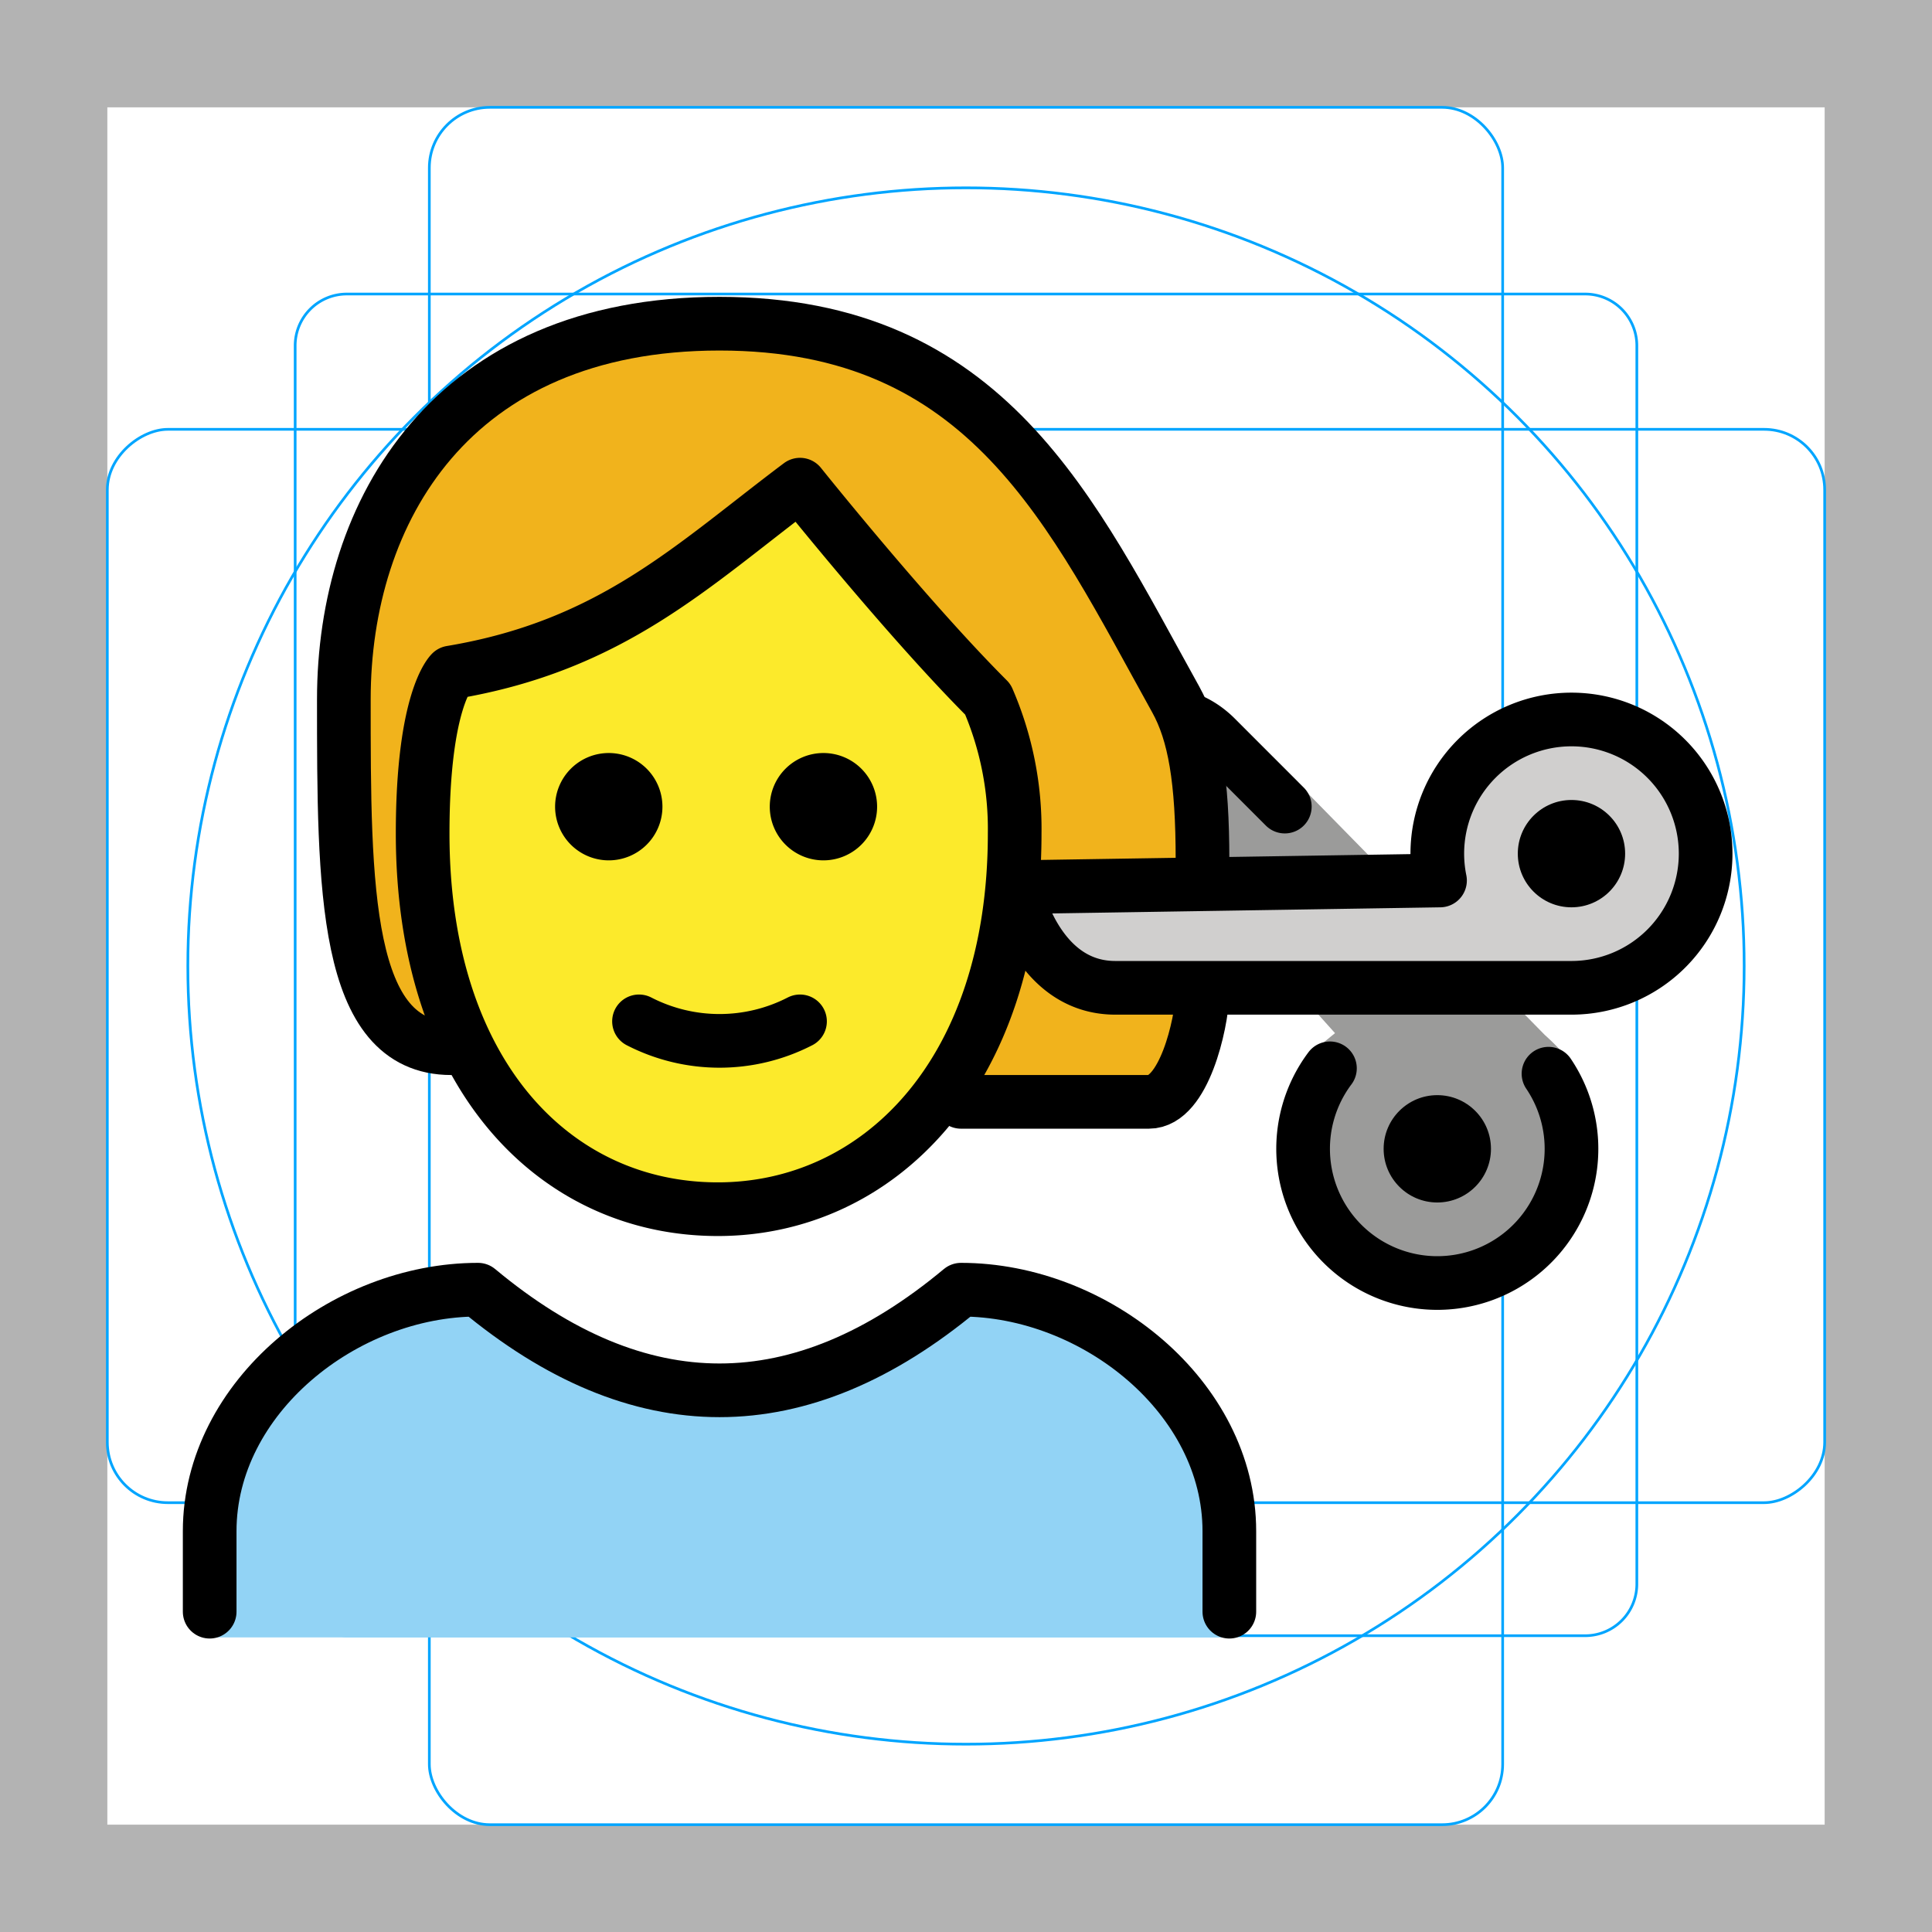 <svg id="emoji" viewBox="0 0 72 72" xmlns="http://www.w3.org/2000/svg">
  <g id="grid">
    <path fill="#b3b3b3" d="M68,4V68H4V4H68m4-4H0V72H72V0Z"/>
    <path fill="none" stroke="#00a5ff" stroke-miterlimit="10" stroke-width="0.1" d="M12.923,10.958H59.077A1.923,1.923,0,0,1,61,12.881V59.035a1.923,1.923,0,0,1-1.923,1.923H12.923A1.923,1.923,0,0,1,11,59.035V12.881A1.923,1.923,0,0,1,12.923,10.958Z"/>
    <rect x="16" y="4" rx="2.254" width="40" height="64" fill="none" stroke="#00a5ff" stroke-miterlimit="10" stroke-width="0.1"/>
    <rect x="16" y="4" rx="2.254" width="40" height="64" transform="rotate(90 36 36)" fill="none" stroke="#00a5ff" stroke-miterlimit="10" stroke-width="0.1"/>
    <circle cx="36" cy="36" r="29" fill="none" stroke="#00a5ff" stroke-miterlimit="10" stroke-width="0.1"/>
  </g>
  <g id="color">
    <path fill="#92d3f5" d="M7.814,61.021v-3.958c0-4.994,5.008-9,10-9q9,7.5,18,0c4.994,0,10,4.006,10,9v3.958"/>
    <path fill="#9b9b9a" d="M57.708,40.014a5.001,5.001,0,1,1-8.145-.201l-.499-.749.688-.562-2.75-3.062-1.5-3.625-.194-4.329,2.573,1.204,9.684,9.875s1.062.935,1,1.249"/>
    <path fill="#d0cfce" d="M53.564,31.813a5.035,5.035,0,0,0,.101,1l-15.851.25s.75,3.75,3.75,3.75h17a5,5,0,1,0-5-5Z"/>
  </g>
  <g id="skin">
    <path fill="#fcea2b" d="M15.751,31.063c0,9,4.936,14,11,14,5.936,0,11.063-5,11.063-14a12.133,12.133,0,0,0-1-5c-3-3-7-8.001-7-8.001-4,3-7,6-13,7C16.814,25.063,15.751,26.063,15.751,31.063Z"/>
  </g>
  <g id="hair">
    <path fill="#f1b31c" d="M16.814,39.063c-4,0-4-6-4-13s4-14,14-14,13.122,7.018,17,14c.706,1.272,1,3,1,6l-7,1c.946,2.77,3.196,4.356,6.941,4.586,0,0-.816,3.414-1.629,3.414s-8.123-.251-8.123-.251S39.83,29.33,36.058,26.036l-6.322-7.49L16.828,25.771S14.57,35.41,16.814,39.063Z"/>
  </g>
  <g id="line">
    <circle cx="58.564" cy="31.813" r="2"/>
    <path fill="none" stroke="#000" stroke-linecap="round" stroke-linejoin="round" stroke-width="2" d="M44.814,37.063c-.042,1.107-.692,4-2,4h-7"/>
    <path fill="none" stroke="#000" stroke-linecap="round" stroke-linejoin="round" stroke-width="2" d="M16.814,39.063c-4,0-4-6-4-13s4-14,14-14,13.122,7.018,17,14c.706,1.272,1,3,1,6"/>
    <path fill="none" stroke="#000" stroke-linecap="round" stroke-linejoin="round" stroke-width="2" d="M7.814,60.063v-3c0-4.994,5.008-9,10-9q9,7.5,18,0c4.994,0,10,4.006,10,9v3"/>
    <path d="M32.687,30.063a2,2,0,1,1-2-2,2,2,0,0,1,2,2"/>
    <path d="M24.687,30.063a2,2,0,1,1-2-2,2,2,0,0,1,2,2"/>
    <path fill="none" stroke="#000" stroke-linejoin="round" stroke-width="2" d="M15.751,31.063c0,9,4.936,14,11,14,5.936,0,11.063-5,11.063-14a12.133,12.133,0,0,0-1-5c-3-3-7-8.001-7-8.001-4,3-7,6-13,7C16.814,25.063,15.751,26.063,15.751,31.063Z"/>
    <path fill="none" stroke="#000" stroke-linecap="round" stroke-linejoin="round" stroke-width="2" d="M23.814,38.063a6.553,6.553,0,0,0,6,0"/>
    <path fill="none" stroke="#000" stroke-linecap="round" stroke-linejoin="round" stroke-width="2" d="M53.564,31.813a5.035,5.035,0,0,0,.101,1l-15.851.25s.75,3.75,3.75,3.75h17a5,5,0,1,0-5-5Z"/>
    <path fill="none" stroke="#000" stroke-linecap="round" stroke-linejoin="round" stroke-width="2" d="M57.708,40.014a5.001,5.001,0,1,1-8.145-.201"/>
    <path fill="none" stroke="#000" stroke-linecap="round" stroke-linejoin="round" stroke-width="2" d="M44.293,26.803a3.064,3.064,0,0,1,.749.443,3.218,3.218,0,0,1,.266.238l2.573,2.575"/>
    <circle cx="53.564" cy="42.813" r="2"/>
  </g>
</svg>
